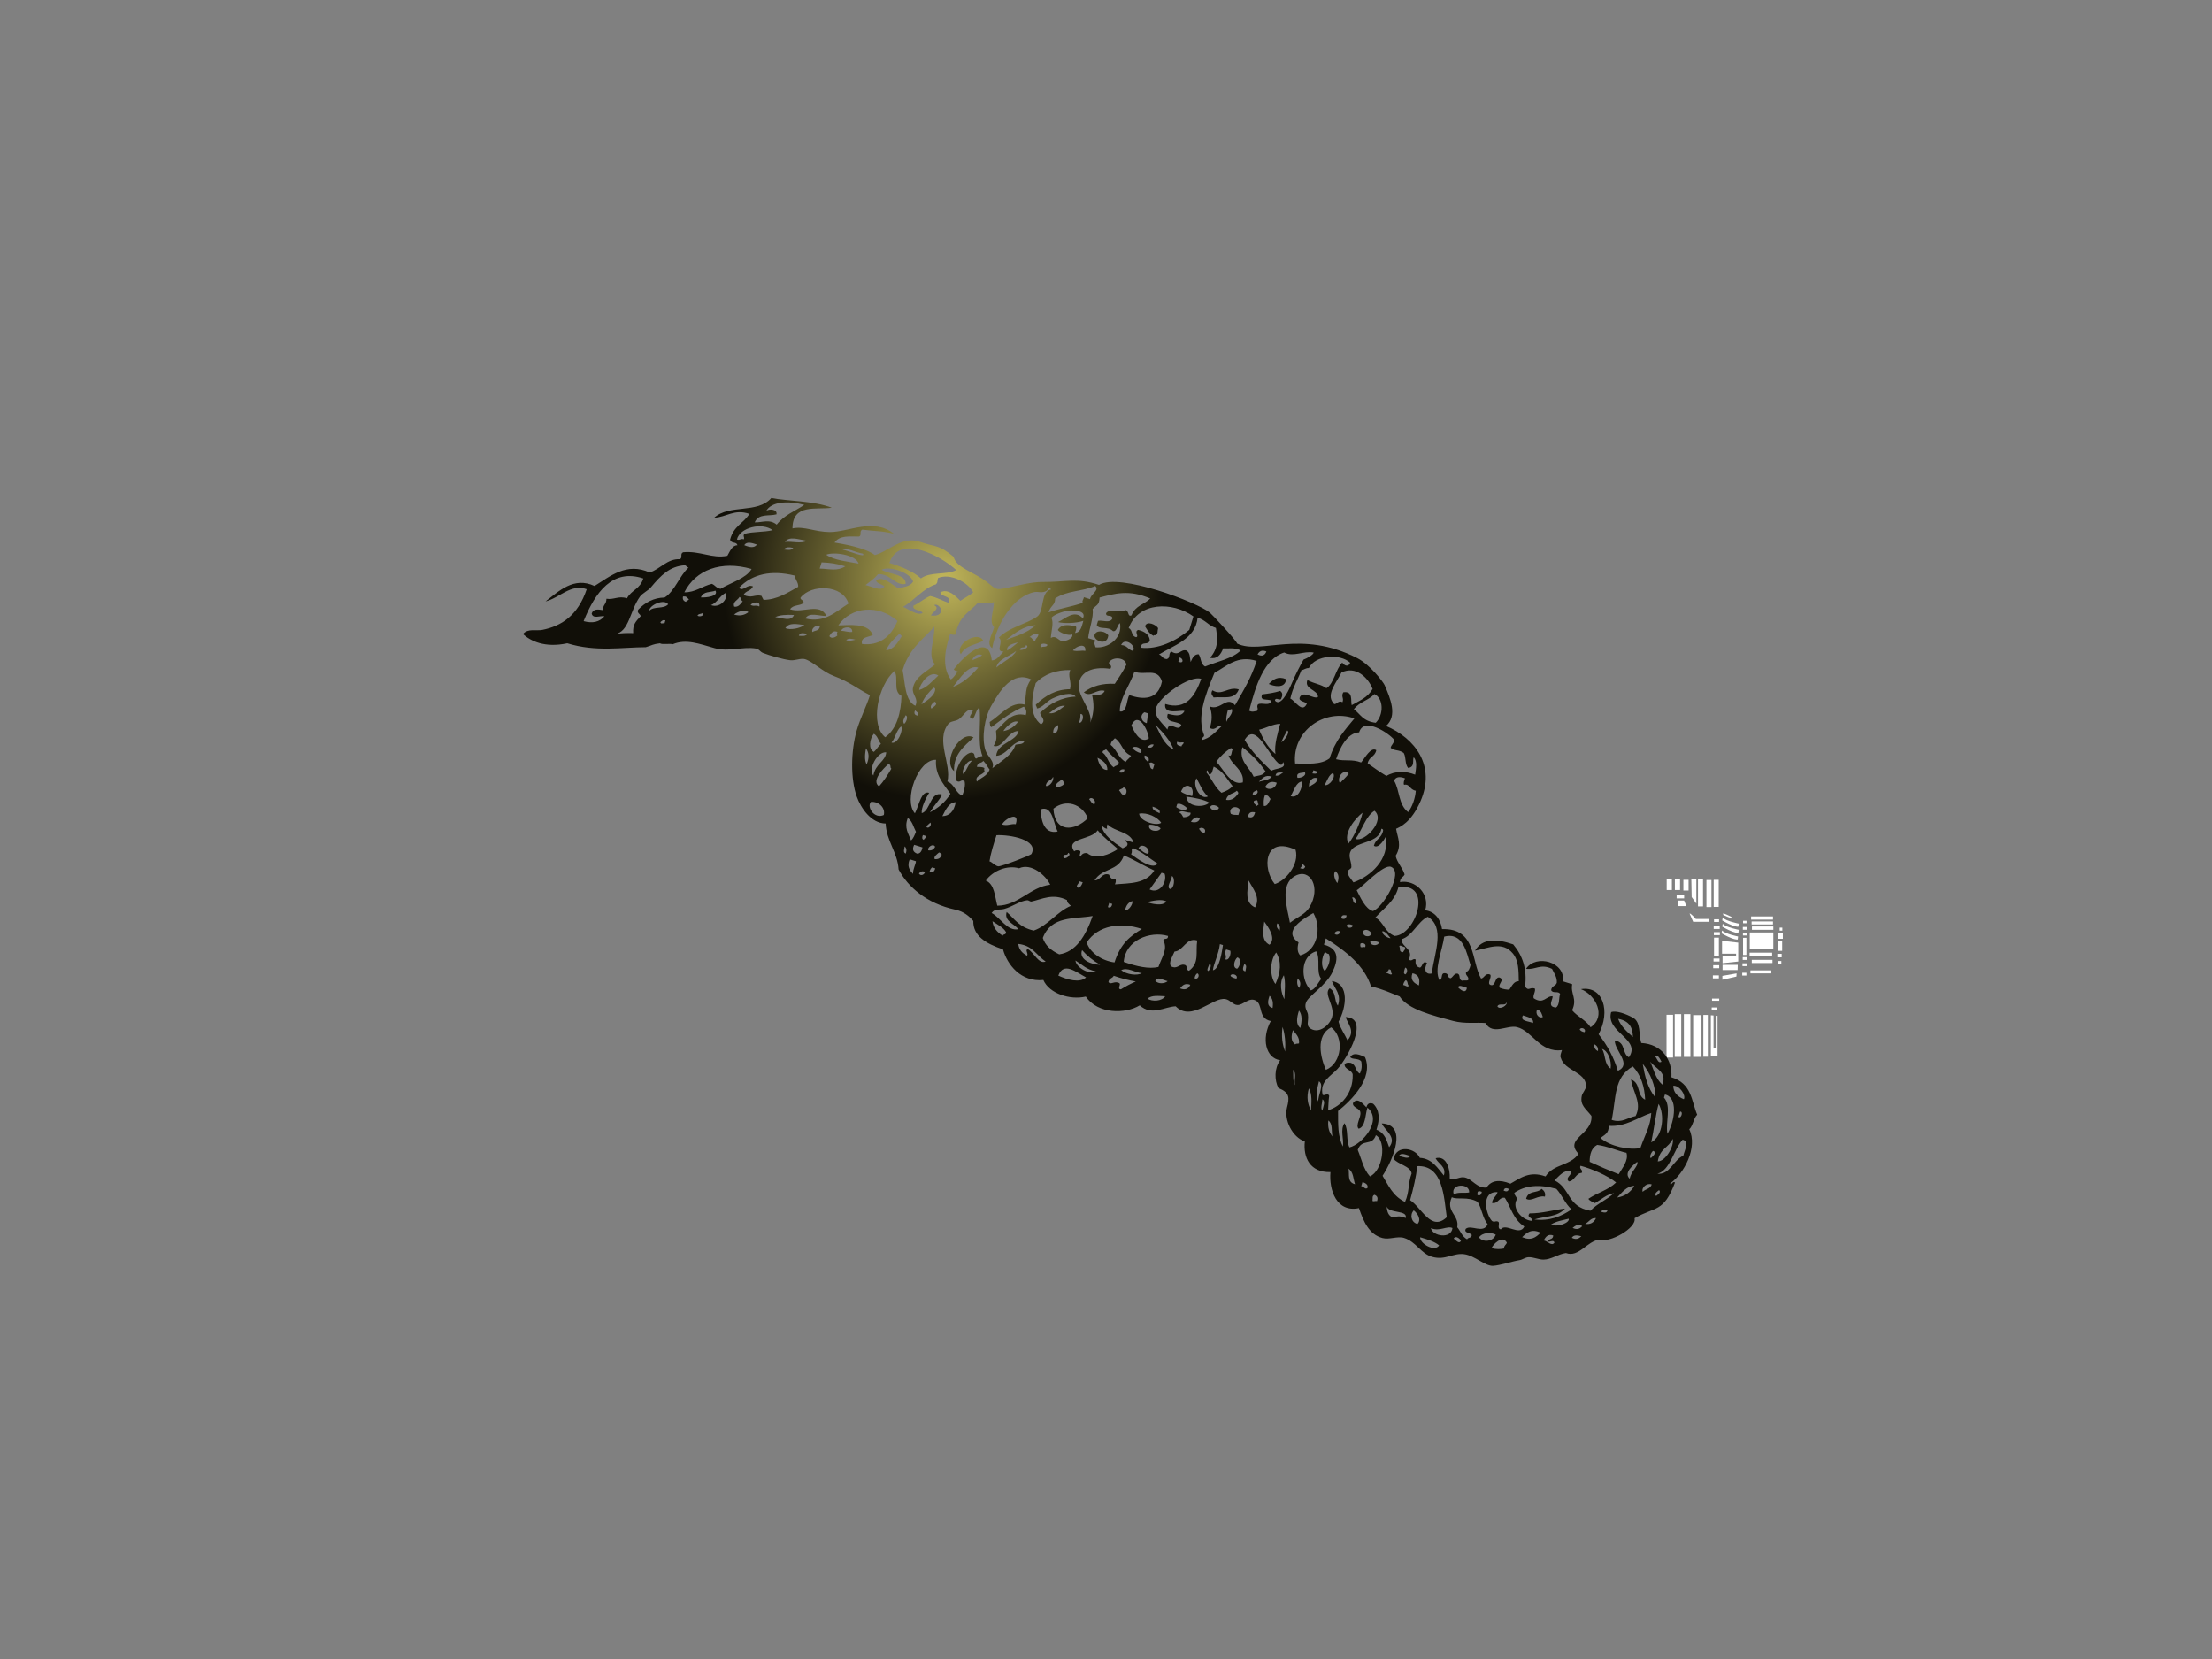 <?xml version="1.0" encoding="utf-8"?>
<!-- Generator: Adobe Illustrator 17.0.0, SVG Export Plug-In . SVG Version: 6.00 Build 0)  -->
<!DOCTYPE svg PUBLIC "-//W3C//DTD SVG 1.1//EN" "http://www.w3.org/Graphics/SVG/1.1/DTD/svg11.dtd">
<svg version="1.1" id="Layer_1" xmlns="http://www.w3.org/2000/svg" xmlns:xlink="http://www.w3.org/1999/xlink" x="0px" y="0px"
	 width="800px" height="600px" viewBox="0 0 800 600" enable-background="new 0 0 800 600" xml:space="preserve">
<rect x="0" y="0" width="800" height="600" fill="#808080" stroke="none"/>
<polygon fill="#FFFFFF" points="604.656,321.896 602.783,321.896 602.783,318.031 604.656,318.031 604.656,321.896 "/>
<polygon fill="#FFFFFF" points="607.615,321.896 605.743,321.896 605.743,318.031 607.615,318.031 607.615,321.896 "/>
<polygon fill="#FFFFFF" points="610.695,322.078 608.823,322.078 608.823,318.212 610.695,318.212 610.695,322.078 "/>
<polygon fill="#FFFFFF" points="618.97,328.057 617.158,328.057 617.158,318.273 618.97,318.273 618.97,328.057 "/>
<polygon fill="#FFFFFF" points="621.597,327.996 619.785,327.996 619.785,318.212 621.597,318.212 621.597,327.996 "/>
<polygon fill="#FFFFFF" points="615.92,327.815 614.108,327.815 614.108,318.031 615.92,318.031 615.92,327.815 "/>
<polygon fill="#FFFFFF" points="613.504,326.788 611.813,324.433 611.692,318.031 613.504,318.031 613.504,326.788 "/>
<polygon fill="#FFFFFF" points="609.095,324.916 606.377,324.916 606.377,323.769 609.095,323.769 609.095,324.916 "/>
<polygon fill="#FFFFFF" points="606.739,325.701 606.739,327.695 609.88,327.695 609.095,325.701 606.739,325.701 "/>
<path fill="#FFFFFF" d="M611.088,330.473l1.268,2.899h5.678v-1.026h-4.711C613.323,332.345,611.148,329.929,611.088,330.473
	L611.088,330.473z"/>
<polygon fill="#FFFFFF" points="621.718,333.432 619.906,333.432 619.906,332.466 621.718,332.466 621.718,333.432 "/>
<polygon fill="#FFFFFF" points="621.657,345.814 619.906,345.814 619.906,339.109 621.657,339.109 621.657,345.814 "/>
<polygon fill="#FFFFFF" points="621.899,347.746 619.725,347.746 619.725,346.659 621.899,346.659 621.899,347.746 "/>
<polygon fill="#FFFFFF" points="621.778,350.163 619.604,350.163 619.604,349.075 621.778,349.075 621.778,350.163 "/>
<polygon fill="#FFFFFF" points="621.657,353.846 619.483,353.846 619.483,352.76 621.657,352.76 621.657,353.846 "/>
<polygon fill="#FFFFFF" points="622.02,338.204 619.846,338.204 619.846,337.117 622.02,337.117 622.02,338.204 "/>
<polygon fill="#FFFFFF" points="621.96,335.969 619.785,335.969 619.785,334.882 621.96,334.882 621.96,335.969 "/>
<polygon fill="#FFFFFF" points="631.656,333.905 630.405,333.905 630.405,333.01 631.656,333.01 631.656,333.905 "/>
<polygon fill="#FFFFFF" points="631.614,345.377 630.405,345.377 630.405,339.165 631.614,339.165 631.614,345.377 "/>
<polygon fill="#FFFFFF" points="631.781,347.167 630.28,347.167 630.28,346.16 631.781,346.16 631.781,347.167 "/>
<polygon fill="#FFFFFF" points="631.698,349.406 630.196,349.406 630.196,348.398 631.698,348.398 631.698,349.406 "/>
<polygon fill="#FFFFFF" points="631.614,352.82 630.113,352.82 630.113,351.812 631.614,351.812 631.614,352.82 "/>
<polygon fill="#FFFFFF" points="631.865,338.326 630.364,338.326 630.364,337.318 631.865,337.318 631.865,338.326 "/>
<polygon fill="#FFFFFF" points="631.822,336.255 630.321,336.255 630.321,335.247 631.822,335.247 631.822,336.255 "/>
<path fill="#FFFFFF" d="M623.046,331.862l-0.181,1.027c0,0,2.053,1.208,3.684,1.812c1.631,0.604,2.174,0.423,2.174,0.423
	l0.121-1.087C628.845,334.036,624.315,333.191,623.046,331.862L623.046,331.862z"/>
<path fill="#FFFFFF" d="M623.046,334.097l-0.181,1.027c0,0,2.053,1.208,3.684,1.812c1.631,0.604,2.174,0.423,2.174,0.423
	l0.121-1.087C628.845,336.271,624.315,335.425,623.046,334.097L623.046,334.097z"/>
<path fill="#FFFFFF" d="M622.805,336.512l-0.181,1.027c0,0,2.053,1.208,3.684,1.812c1.631,0.604,2.174,0.423,2.174,0.423
	l0.121-1.087C628.603,338.687,624.073,337.841,622.805,336.512L622.805,336.512z"/>
<path fill="#FFFFFF" d="M623.228,330.292v0.604c0,0,3.141,1.51,3.262,1.087C626.61,331.56,623.228,330.292,623.228,330.292
	L623.228,330.292z"/>
<polygon fill="#FFFFFF" points="622.805,340.257 622.805,344.908 627.878,344.908 627.878,345.814 622.986,345.814 622.986,348.35 
	628.663,347.746 628.663,340.922 622.805,340.257 "/>
<polygon fill="#FFFFFF" points="628.482,348.954 622.986,348.954 622.986,350.826 628.422,350.826 628.482,348.954 "/>
<polygon fill="#FFFFFF" points="628.06,352.034 622.926,352.941 622.926,354.33 627.999,353.182 628.06,352.034 "/>
<polygon fill="#FFFFFF" points="641.226,332.587 633.314,332.587 633.314,331.439 641.226,331.439 641.226,332.587 "/>
<polygon fill="#FFFFFF" points="641.226,334.338 633.495,334.338 633.495,333.251 641.226,333.251 641.226,334.338 "/>
<polygon fill="#FFFFFF" points="641.347,336.271 633.616,336.271 633.616,335.063 641.347,335.063 641.347,336.271 "/>
<polygon fill="#FFFFFF" points="641.347,343.337 632.831,343.337 632.831,337.237 641.347,337.237 641.347,343.337 "/>
<polygon fill="#FFFFFF" points="640.925,345.874 632.771,345.874 632.771,344.545 640.925,344.545 640.925,345.874 "/>
<polygon fill="#FFFFFF" points="641.045,348.29 633.555,348.29 633.555,347.142 641.045,347.142 641.045,348.29 "/>
<polygon fill="#FFFFFF" points="640.622,352.034 633.073,352.034 633.073,350.947 640.622,350.947 640.622,352.034 "/>
<polygon fill="#FFFFFF" points="644.548,343.881 642.978,343.881 642.978,340.317 644.548,340.317 644.548,343.881 "/>
<polygon fill="#FFFFFF" points="644.79,339.533 643.038,339.533 643.038,337.358 644.79,337.358 644.79,339.533 "/>
<polygon fill="#FFFFFF" points="644.608,336.573 643.642,336.573 643.642,335.486 644.608,335.486 644.608,336.573 "/>
<polygon fill="#FFFFFF" points="644.367,346.237 642.797,346.237 642.797,344.968 644.367,344.968 644.367,346.237 "/>
<polygon fill="#FFFFFF" points="644.246,348.592 642.978,348.592 642.978,347.565 644.246,347.565 644.246,348.592 "/>
<polygon fill="#FFFFFF" points="621.778,361.94 619.181,361.94 619.181,361.155 621.778,361.155 621.778,361.94 "/>
<polygon fill="#FFFFFF" points="620.812,365.322 619.06,365.322 619.06,364.355 620.812,364.355 620.812,365.322 "/>
<polygon fill="#FFFFFF" points="618.758,367.194 618.758,381.871 621.174,381.871 621.174,367.376 620.51,367.376 620.51,378.972 
	619.725,378.972 619.725,367.255 618.758,367.194 "/>
<polygon fill="#FFFFFF" points="617.671,382.173 616.041,382.173 616.041,367.073 617.671,367.073 617.671,382.173 "/>
<polygon fill="#FFFFFF" points="615.376,382.233 612.356,382.233 612.356,367.134 615.376,367.134 615.376,382.233 "/>
<polygon fill="#FFFFFF" points="605.079,382.475 602.723,382.475 602.723,367.013 605.079,367.013 605.079,382.475 "/>
<polygon fill="#FFFFFF" points="608.038,382.233 605.682,382.233 605.682,366.771 608.038,366.771 608.038,382.233 "/>
<polygon fill="#FFFFFF" points="611.36,382.233 609.004,382.233 609.004,366.771 611.36,366.771 611.36,382.233 "/>
<g>
	
		<radialGradient id="SVGID_1_" cx="319.26" cy="228.113" r="138.829" gradientTransform="matrix(0.996 0.095 -0.095 0.996 45.098 -48.061)" gradientUnits="userSpaceOnUse">
		<stop  offset="0" style="stop-color:#C1B65A"/>
		<stop  offset="0.576" style="stop-color:#110F08"/>
	</radialGradient>
	<path fill-rule="evenodd" clip-rule="evenodd" fill="url(#SVGID_1_)" d="M418.031,229.787c0.877-1.021,0.466-1.223,0.807-2.614
		c-0.653-1.17-4.141-2.891-4.716-0.65c0.794,1.252,1.42,2.598,3.043,3.414C417.332,229.667,417.61,229.595,418.031,229.787z"/>
	
		<radialGradient id="SVGID_2_" cx="319.26" cy="228.092" r="138.81" gradientTransform="matrix(0.996 0.095 -0.095 0.996 45.098 -48.061)" gradientUnits="userSpaceOnUse">
		<stop  offset="0" style="stop-color:#C1B65A"/>
		<stop  offset="0.576" style="stop-color:#110F08"/>
	</radialGradient>
	<path fill-rule="evenodd" clip-rule="evenodd" fill="url(#SVGID_2_)" d="M465.153,245.623c-3.046-1.223-4.716,0.157-6.275,1.743
		C460.514,248.147,464.812,249.253,465.153,245.623z"/>
	
		<radialGradient id="SVGID_3_" cx="319.255" cy="228.097" r="138.867" gradientTransform="matrix(0.996 0.095 -0.095 0.996 45.098 -48.061)" gradientUnits="userSpaceOnUse">
		<stop  offset="0" style="stop-color:#C1B65A"/>
		<stop  offset="0.576" style="stop-color:#110F08"/>
	</radialGradient>
	<path fill-rule="evenodd" clip-rule="evenodd" fill="url(#SVGID_3_)" d="M400.827,229.779c-0.746-1.335-3.741-2.1-4.725-0.637
		C394.44,231.178,400.393,234.277,400.827,229.779z"/>
	
		<radialGradient id="SVGID_4_" cx="319.239" cy="228.095" r="138.843" gradientTransform="matrix(0.996 0.095 -0.095 0.996 45.098 -48.061)" gradientUnits="userSpaceOnUse">
		<stop  offset="0" style="stop-color:#C1B65A"/>
		<stop  offset="0.576" style="stop-color:#110F08"/>
	</radialGradient>
	<path fill-rule="evenodd" clip-rule="evenodd" fill="url(#SVGID_4_)" d="M438.501,249.655c-0.855,1.386,0.064,1.841,0.418,2.593
		c3.339-0.41,7.664,1.069,9.106-2.915C444.121,248.142,441.989,251.846,438.501,249.655z"/>
	
		<radialGradient id="SVGID_5_" cx="319.298" cy="228.108" r="138.755" gradientTransform="matrix(0.996 0.095 -0.095 0.996 45.098 -48.061)" gradientUnits="userSpaceOnUse">
		<stop  offset="0" style="stop-color:#C1B65A"/>
		<stop  offset="0.576" style="stop-color:#110F08"/>
	</radialGradient>
	<path fill-rule="evenodd" clip-rule="evenodd" fill="url(#SVGID_5_)" d="M355.557,231.735c-1.628-3.811-10.414,1.124-8.063,4.868
		C349.255,233.222,352.849,233.315,355.557,231.735z"/>
	
		<radialGradient id="SVGID_6_" cx="319.308" cy="228.11" r="138.75" gradientTransform="matrix(0.996 0.095 -0.095 0.996 45.098 -48.061)" gradientUnits="userSpaceOnUse">
		<stop  offset="0" style="stop-color:#C1B65A"/>
		<stop  offset="0.576" style="stop-color:#110F08"/>
	</radialGradient>
	<path fill-rule="evenodd" clip-rule="evenodd" fill="url(#SVGID_6_)" d="M345.047,278.871c-0.25-6.217,3.861-9.121,7.045-12.156
		C347.451,263.933,340.664,275.172,345.047,278.871z"/>
	
		<radialGradient id="SVGID_7_" cx="319.252" cy="228.233" r="138.746" gradientTransform="matrix(0.996 0.095 -0.095 0.996 45.098 -48.061)" gradientUnits="userSpaceOnUse">
		<stop  offset="0" style="stop-color:#C1B65A"/>
		<stop  offset="0.576" style="stop-color:#110F08"/>
	</radialGradient>
	<path fill-rule="evenodd" clip-rule="evenodd" fill="url(#SVGID_7_)" d="M557.56,429.965c-1.601,1.714-4.799,0.405-5.62,3.579
		c1.873,1.218,4.231-1.359,6.789-0.762C559.071,431.457,558.453,430.634,557.56,429.965z"/>
	
		<radialGradient id="SVGID_8_" cx="319.295" cy="228.102" r="138.768" gradientTransform="matrix(0.996 0.095 -0.095 0.996 45.098 -48.061)" gradientUnits="userSpaceOnUse">
		<stop  offset="0" style="stop-color:#C1B65A"/>
		<stop  offset="0.576" style="stop-color:#110F08"/>
	</radialGradient>
	<path fill-rule="evenodd" clip-rule="evenodd" fill="url(#SVGID_8_)" d="M604.064,427.988c4.991-3.528,10.051-12.956,6.88-19.58
		c1.308-1.092,1.596-4.101,2.859-5.257c-2.11-5.039-1.924-11.293-9.318-13.539c0.384-6.35-3.472-11.997-10.909-12.399
		c-0.943-3.048-0.102-7.522-2.913-9.097c-2.694-1.513-6.225-2.713-7.967-2.06c-2.084,7.314,11.01,9.739,6.411,16.329
		c-2.651-1.527-0.959-5.343-5.087-6.086c-0.157,3.653,6.379,8.585,1.106,10.992c-1.458-4.868-3.813-9.252-6.963-13.222
		c4.418-8.29,1.679-17.627-6.416-16.327c5.353,2.025,9.348,9.849,3.515,13.793c-1.505-2.441-4.842-3.92-6.694-6.166
		c2.001-4.184-0.663-5.913,0.045-9.414c-1.119-0.344-2.238-0.69-3.36-1.042c0.989-6.998-9.705-9.969-13.342-4.546
		c3.4,0.514,5.204-2.007,9.409,0.045c0.735,1.593,1.873,2.979,1.716,5.041c-0.453,1.311-1.804,0.935-2.041,2.644
		c0.623,1.404,2.667,0.112,3.24,1.42c-0.538,1.439-0.077,3.981-1.505,4.855c-3.283-0.277-1.061-2.803-1.199-4.064
		c-2.462-0.12-3.198,3.041-6.795,0.77c-0.576-0.842,0.874-2.758,0.296-3.6c-2.044-0.474-2.137,1.122-3.477-0.666
		c0.797-6.265-0.882-11.216-4.282-15.261c-6.105-2.089-11.178-2.222-13.816,2.273c4.826-0.901,9.838-3.552,13.638,0.951
		c2.177,2.574,2.132,6.329,2.193,10.105c-1.711-0.083-2.47,1.649-3.403,3.043c-1.028,0.024-2.153-0.133-3.48-0.672
		c-0.792-1.404,1.996-2.867-0.077-3.712c-1.775-0.399-1.33,3.414-3.286,2.675c-1.404-0.522,0.626-2.841-0.082-3.717
		c-1.756-0.778-2.07,1.212-3.31,1.428c-3.614-6.318-1.631-18.261-14.118-17.891c-0.418-3.15-2.326-6.358-6.083-6.806
		c1.777-5.852-3.453-11.186-9.132-10.206c0.101-1.775,1.207-1.66,1.676-2.758c-0.711-2.441-2.707-4.202-3.24-6.739
		c2.364-3.877,0.664-6.582,0.165-9.788c1.383-0.631,5.46-2.225,8.823-9.958c5.585-12.836-1.903-22.711-12.458-27.217
		c4.192-3.632,1.607-9.905-0.517-14.771c-0.501-1.146-5.3-7.408-9.902-9.769c-20.625-10.555-34.753-1.09-43.435-5.26
		c-0.189-1.055-9.033-10.491-9.835-11.16c-4.354-3.659-32.723-14.56-40.125-10.073c-8.071-2.657-11.834-0.978-20.577-1.047
		c-3.613-0.035-8.46,1.212-12.084,1.985c-4.922,1.055-4.221,0.866-7.967-2.057c-4.336-3.373-11.096-5.097-11.951-9.028
		c-5.399-4.522-6.227-3.363-12.247-5.433c-6.334-2.236-11.277,3.518-16.236,4.799c-3.733-2.742-11.232-3.933-14.576-4.519
		c1.9-2.731,5.545-2.137,8.868-2.167c1.13-0.469-0.072-1.974,1.181-2.499c3.818,0.514,7.32,0.424,11.418,1.49
		c-7.344-5.873-16.345-0.605-23.151-0.626c-5.452-0.013-9.142-2.193-13.529-1.324c-0.008-9.148,8.815-6.603,14.2-7.477
		c-6.59-2.553-15.996-2.35-21.856-3.501c-5.09,5.78-15.152,2.124-20.646,7.125c4.402-0.157,7.232-3.283,12.721-1.386
		c-2.134,3.477-5.665,4.29-6.984,9.308c0.432,1.62,2.366,0.586,2.641,2.049c-1.868,0.008-2.651,2.084-3.629,3.792
		c-5.537,1.13-9.819-1.865-15.991-1.274c-1.258,0.53-0.053,2.036-1.186,2.499c-4.591-0.205-7.088,3.573-10.915,4.815
		c-8.381-3.808-14.379,1.439-19.953,4.879c-7.512-3.512-12.935,1.919-17.702,5.572c4.932-1.188,9.225-6.536,14.882-4.402
		c-3.206,9.505-9.092,13.305-16.031,14.701c-2.249,0.453-5.287-0.626-7.022,1.514c2.737,2.545,7.925,5.076,16.015,3.336
		c10.339,3.208,19.857,1.436,28.4,1.415c2.521-0.754,2.377-1.074,5.127-1.407c0.733,0.549,3.459,0.008,4.623,0.333
		c4.903-2.015,9.556-0.139,15.133,1.415c5.266,1.455,10.264-0.69,15.112,0.171c0.991,0.176,1.348,1.151,2.388,1.559
		c2.433,0.967,7.224,2.324,9.822,2.641c1.86,0.226,3.864-0.861,5.441-0.365c2.779,0.872,6.377,4.583,10.403,6.089
		c5.825,2.198,8.62,4.692,13.022,6.91c-1.17,3.874-3.515,8.335-4.802,12.847c-2.145,7.496-2.217,17.496,0.008,23.767
		c1.495,4.213,5.21,9.753,10.48,9.811c0.243,6.23,4.304,10.448,4.682,16.612c3.307,6.284,10.11,12.319,20.481,14.539
		c3.107,0.666,5.026,2.364,6.529,4.069c-0.141,5.399,4.567,8.229,10.739,10.291c1.498,5.5,6.488,11.917,14.597,11.082
		c2.185,4.978,9.75,7.317,15.346,5.987c4.341,6.382,14.312,6.374,19.509,3.176c4.301,3.936,8.9,0.506,12.998,0.346
		c5.761,5.855,13.529-3.488,18.019-2.609c1.716,0.338,2.713,2.044,4.256,2.137c2.124,0.133,4.168-2.883,6.651-1.625
		c2.753,1.396,0.749,6.449,5.479,7.437c-3.499,6.409-1.788,13.411,3.392,14.163c-2.169,2.971-2.084,7.237-0.653,10.035
		c4.173,1.748,4.037,3.467,3.123,7.11c-1.119,4.447,1.881,10.648,6.446,12.244c-0.629,5.836,1.881,11.242,9.268,11.072
		c-0.578,6.569,2.273,14.72,10.304,13.023c1.666,4.86,3.624,9.524,8.524,10.837c2.465,0.666,5.393-0.792,7.794-0.043
		c4.405,1.375,6.068,5.687,10.174,6.843c4.751,1.34,7.544-1.482,11.541-0.967c3.888,0.498,7.592,4.383,10.502,4.205
		c2.614-0.178,6.731-1.583,9.55-2.049c1.109-0.187,2.078-1.013,3.198-1.058c1.876-0.088,3.661,0.882,5.46,0.869
		c2.75-0.005,5.335-2.017,8.119-2.39c4.676,1.74,7.629-4.378,12.151-4.847c3.541,1.388,13.579-4.242,12.655-7.735
		c7.602-4.37,10.491-1.945,14.632-12.892C604.888,426.866,604.232,429.392,604.064,427.988z M585.22,368.474
		c4.378,0.818,5.263,3.485,5.34,6.571C588.34,373.087,586.16,371.11,585.22,368.474z M607.017,403.907
		c0.192-0.624,0.386-1.244,0.578-1.868C608.919,401.828,607.984,404.834,607.017,403.907z M608.986,397.557
		c-2.457-1.007-3.811-2.585-3.821-4.874C607.403,392.465,609.844,396.145,608.986,397.557z M602.143,395.846
		c4.711,0.991,3.728,9.26,0.917,14.216c-0.82-4.157,1.556-9.993-1.263-13.102C601.903,396.598,602.021,396.217,602.143,395.846z
		 M600.899,383.988c-1.476,0.855-1.495-1.697-2.641-2.052C599.694,381.1,600.456,383.266,600.899,383.988z M601.2,392.275
		c-2.505-2.233-3.094-5.457-4.383-8.327C598.724,386.488,603.036,387.759,601.2,392.275z M589.416,426.314
		c-2.433-2.129,1.508-5.228,2.716-6.121C592.718,421.641,589.784,423.679,589.416,426.314z M598.572,396.781
		c-2.715-3.358-3.701-7.64-4.463-12.031C596.75,387.964,598.964,393.013,598.572,396.781z M590.541,385.691
		c3.011,3.214,4.229,7.363,4.458,12.037c-3.243-1.628-1.423-5.924-5.103-7.323c0.669,4.791,4.067,8.471,1.644,13.22
		c-2.851,0.522-4.866,2.633-8.642,1.41C584.564,397.072,583.56,389.643,590.541,385.691z M581.833,407.168
		c6.169,0.426,10.321-2.963,15.373-4.661c-0.261,4.853-2.353,8.018-3.938,12.711c-4.13,0.775-10.805-0.544-14.437-3.659
		C580.356,410.398,581.881,409.878,581.833,407.168z M582.51,386.485c-2.409-1.655-1.727-4.935-3.118-7.115
		C581.486,379.932,582.949,383.538,582.51,386.485z M577.916,380.14c-1.029-0.498-1.463-1.317-1.287-2.446
		C577.655,378.192,578.086,379.013,577.916,380.14z M573.068,373.311c-0.903-0.144-1.412-0.503-1.745-0.951
		C571.693,371.253,573.849,372.048,573.068,373.311z M555.94,365.133c1.535,0.437,1.649,1.633,2.039,2.683
		C556.582,368.522,555.084,366.644,555.94,365.133z M550.784,367.222c1.791,0.624,4.037,1.002,3.648,2.774
		C552.894,369.242,549.577,369.42,550.784,367.222z M544.87,362.516c0.477,0.967-2.475,2.913-3.318,1.442
		C542.169,362.532,544.346,364.096,544.87,362.516z M527.297,357.072c0.445-1.133,2.054-0.056,3.222,0.181
		C530.143,359.729,528.062,357.815,527.297,357.072z M531.835,349.054c-0.306,1.202-0.687,2.26-1.556,2.382
		c-0.57,1.447,1.236,1.644,0.677,3.086c-0.61,0.224-1.487-0.059-2.1,0.171c-1.521-0.344-0.48-2.044-1.663-2.564
		c-1.266-0.237-1.652,1.221-2.563,1.663c-1.386-0.213-0.509-1.615-1.897-1.812c-1.889-0.2-0.722,1.751-2.052,2.635
		c-2.217-3.835,0.853-10.456,1.649-15.876C529.346,336.945,530.454,344.913,531.835,349.054z M516.361,331.563
		c6.323,3.757,2.521,12.849,1.423,20.516c-2.332,0.514-2.881-1.54-1.687-3.803c-1.721-1.082-1.551,1.412-2.571,1.666
		c-1.657-0.376-1.641-1.642-1.543-2.942c-1.122-0.541-1.199,0.89-2.473,0.056c1.895-3.912-2.668-4.434-2.633-7.373
		C510.864,338.544,512.689,333.298,516.361,331.563z M513.177,356.382c-1.918-0.863-3.259-2.036-2.326-4.402
		C513.336,352.547,513.539,354.314,513.177,356.382z M509.457,356.467c-0.184,0.831-1.372-0.245-1.985-0.211
		c0.157-0.9,0.514-1.415,0.954-1.761C509.268,354.895,508.905,355.921,509.457,356.467z M508.263,352.403
		c-0.938-0.341-0.354-1.476-0.056-2.475C509.321,350.261,508.934,352.054,508.263,352.403z M506.07,342.302
		c0.189-0.837,1.37,0.24,1.983,0.202c0.48,0.93-0.253,0.957-0.581,1.868C505.71,344.367,506.619,342.946,506.07,342.302z
		 M503.427,352.139c-0.192,0.824-1.375-0.256-1.985-0.21c0.163-0.685,0.706-0.65,0.837-1.378
		C503.581,350.592,502.755,351.756,503.427,352.139z M505.739,320.893c12.703-1.985,6.43,17.251-1.362,17.606
		c-3.723-1.479-3.794-4.882-6.952-6.659C500.506,328.44,504.41,325.983,505.739,320.893z M502.912,339.269
		c-0.597,0.189-3.299-1.167-2.905-2.537C501.649,337.225,502.025,338.382,502.912,339.269z M498.734,340.847
		c-0.416,1.532-3.603,1.17-3.104-0.554C496.799,340.745,497.415,340.122,498.734,340.847z M493.071,336.631
		c1.095-0.792,2.302-0.061,2.993,0.93C495.531,339.376,492.349,338.686,493.071,336.631z M493.692,342.565
		c-0.653-0.259-0.925,0.21-1.61-0.088c-0.101-0.368-0.202-0.73-0.029-1.239C492.802,340.82,494.358,341.348,493.692,342.565z
		 M503.107,313.518c4.639,1.969-2.87,14.72-6.595,15.991c-2.806-0.855-4.474-4.916-5.852-7.555
		C492.544,321.045,500.351,312.356,503.107,313.518z M488.744,313.579c0.056-2.089-1.295-3.885-0.237-5.809
		c1.969-3.611,10.27-2.649,11.085-8.034c0.458,0.069,0.645,0.282,0.634,0.607c-0.541,2.926-2.633,2.907-3.349,5.513
		c1.418,1.095,3.341-1.423,4.269-3.184c1.5,8.101-5.566,14.36-11.658,16.457c-0.56-0.935-2.271-2.531-2.07-3.912
		C487.532,314.434,488.728,314.33,488.744,313.579z M477.845,354.037c-1.218,1.455-2.049,3.627-3.749,4.16
		c-3.674-3.597-4.039-12.311,1.932-14.147C477.715,346.807,475.841,351.439,477.845,354.037z M479.247,344.231
		c0.243,0.392,0.72,0.664,1.378,0.837c0.722,1.953-0.011,4.295-1.481,6.094C477.6,349.832,477.986,346.019,479.247,344.231z
		 M470.294,371.773c-1.703-1.293-1.319-3.685-0.504-6.299C471.032,367.009,470.864,369.284,470.294,371.773z M469.867,357.301
		c-0.725-0.869-0.906-2.028-0.565-3.454C470.104,354.674,470.709,355.607,469.867,357.301z M483.67,319.385
		c-0.866-1.018-1.687-3.336-0.709-4.319C484.169,315.99,484.403,317.429,483.67,319.385z M492.789,293.935
		c-0.719,3.19-2.969,8.612-5.087,11.125C485.613,301.43,490.191,295.858,492.789,293.935z M490.265,303.397
		c2.35-3.259,3.747-8.327,6.838-10.169C501.207,296.725,493.503,304.735,490.265,303.397z M484.79,336.932
		c-0.32,1.13-1.692,1.559-2.22,0.544C483.113,336.922,483.668,336.391,484.79,336.932z M485.059,332.101
		c0.128-1.33,1.045-1.17,1.959-1.034C486.82,332.293,486.172,332.634,485.059,332.101z M488.989,324.715
		c0.829-0.73,1.681,1.173,1.401,2.073C489.058,326.553,489.61,325.322,488.989,324.715z M489.189,334.611
		c0.192,1.349-2.702,1.127-1.98-0.21C487.739,334.227,488.365,334.225,489.189,334.611z M512.047,285.98
		c-0.213,2.707-1.282,5.867-2.796,7.728c-3.568-2.809-2.963-7.824-5.076-11.4c0.685-1.476,2.134-1.498,3.946-0.829
		c-0.341,0.906-0.618,1.783-0.323,2.364C509.918,283.38,509.768,285.613,512.047,285.98z M504.234,267.575
		c-0.152,1.5-1.007,1.647-1.295,2.875c1.284,1.183,3.056,0.613,4.738,1.876c0.925,1.604,0.357,3.984,1.599,5.415
		c2.571-0.344,1.458-2.854,2.025-3.882c1.322,1.5,0.837,3.941,0.506,6.31c-3.35-1.335-7.24-1.442-10.387,0.461
		c-2.406-1.439-4.586-3.008-6.782-4.559c0.538-2.545,2.579-2.23,3.117-4.767c-2.017-1.247-4,2.697-5.479,4.447
		c-3.499-1.303-5.793-0.317-9.063-1.167c1.322-4.029,4.005-9.545,8.343-9.713C493.215,259.099,502.321,265.134,504.234,267.575z
		 M487.785,279.686c-0.876,1.514-2.132,2.286-3.144,3.528C483.417,281.877,485.339,277.845,487.785,279.686z M479.087,283.947
		c0.879-1.692,1.556-3.763,3.003-4.391C483.289,280.995,480.832,284.302,479.087,283.947z M472.036,313.315
		c-0.197,1.013-0.901,1.069-1.85,0.653c0.392-0.24,0.666-0.722,0.842-1.375C471.663,312.675,471.562,313.142,472.036,313.315z
		 M476.558,281.53c-0.445,2.124-2.076,1.998-3.032,3.16C472.934,282.94,474.685,280.571,476.558,281.53z M474.658,279.71
		c0.117-0.373,0.234-0.741,0.349-1.122c0.504,0.16,1.005,0.314,1.495,0.466C476.308,280.075,475.42,279.777,474.658,279.71z
		 M468.394,276.132c-1.146-11.847,10.72-20.095,21.446-16.3c-3.363,4.115-6.915,7.866-8.978,14.424
		C477.667,276.704,472.881,276.14,468.394,276.132z M470.888,282.636c0.226,2.427-1.474,6.297-4.093,5.289
		C468.01,285.876,468.724,282.881,470.888,282.636z M471.932,279.273c0.674,1.324-1.551,2.18-2.686,2.033
		C468.671,279.153,470.728,279.697,471.932,279.273z M497.545,261.406c-4.661-0.573-5.543-3.131-7.898-4.911
		c2.022-2.697,5.236-3.12,7.432-5.476C500.41,252.608,500.511,258.486,497.545,261.406z M496.421,249.17
		c-1.863,3.198-4.834,4.28-7.557,5.852c-0.458-1.479,0.663-5.223-3.059-4.634c-0.885,1.61,0.373,2.1-0.301,3.597
		c-1.532-1.111-2.606,1.732-3.334,0.195c-2.729-3.043,1.41-7.666,2.982-10.955C490.233,240.702,494.772,244.947,496.421,249.17z
		 M488.299,239.689c-0.613,1.769-2.158,1.045-2.854-0.067c-2.35,2.265-3.04,7.677-5.742,9.284c-1.919-1.431-4.151-1.535-6.869-2.947
		c-1.279,3.39,3.81,3.411,3.845,6.105c-1.508,1.013-5.177-2.441-6.563,0.019c-0.725,1.631,1.846,1.53,2.521,2.425
		c-1.719,3.605-4.072-0.959-5.977-1.86c0.927-4.186,2.678-6.792,4-10.232c0.946-0.173,1.623-0.866,2.699-0.799
		C475.706,236.825,484.72,236.329,488.299,239.689z M403.226,319.843c0.384-0.826,0.386-1.452,0.202-1.98
		c-1.644,0.36-1.809-0.594-2.382-1.564c-2.508-0.794-3.035,2.156-5.159,2.095c2.702-4.57,8.572-3.128,10.584-9.012
		c4.171,1.751,6.547,3.414,11.005,5.457C414.404,319.7,408.611,319.39,403.226,319.843z M406.882,329.175
		c0.456-1.926,1.37-2.955,2.662-3.277C409.815,326.841,408.283,329.436,406.882,329.175z M400.675,328.072
		c0.152-0.498,0.309-1.002,0.466-1.497c0.371,0.112,0.744,0.232,1.119,0.347C402.059,327.928,401.619,328.488,400.675,328.072z
		 M393.206,308.542c-1.135-0.165-1.95,0.264-2.449,1.292c-0.746-0.338,0.408-1.671-0.163-2.102
		c-0.917-0.338-1.618-0.282-2.105,0.165c-3.368-4.967,6.315-4.05,8.5-7.603c2.009,2.489,4.847,4.538,7.325,6.776
		C401.517,308.915,396.369,311.191,393.206,308.542z M391.576,319.105c-0.344,0.938-0.765,1.713-1.45,2.007
		c-1.623-0.354,0.176-1.722,0.325-2.358C390.821,318.868,391.194,318.991,391.576,319.105z M379.382,257.966
		c1.772-1.197,3.28-2.897,5.769-2.726C383.357,256.405,381.927,258.241,379.382,257.966z M367.359,298.073
		c-1.788-0.226-2.958,0.72-4.946,0.107C363.441,296.037,368.947,293.172,367.359,298.073z M382.569,262.23
		c0.541,0.679-0.33,3.698-1.673,2.761C380.927,263.264,381.46,263.085,382.569,262.23z M376.163,257.783
		c0.075,1.343,2.473,2.686,0.333,4.205c-4.056-3.184-3.696-8.69-1.927-14.938c3.23-3.371,7.493-4.783,12.529-4.722
		c-1.071,2.212,0.578,4.077-0.099,6.934c-5.095,0.027-8.991,2.337-12.386,5.593c-0.019,0.53,0.475,0.783,0.405,1.349
		c1.926-0.157,3.493-2.59,5.612-3.584c2.731-1.282,7-2.609,8.405-0.672C383.832,252.152,379.728,254.46,376.163,257.783z
		 M391.799,224.527c-0.541,1.809-0.839,4.125-3.003,4.394c0.336-0.903,0.616-1.78,0.323-2.358c-2.769-0.696-5.287-0.917-6.536,1.252
		c0.442,0.901,3.845,2.271,5.233,1.626c0.376,1.529-2.27,2.393-3.659,2.547c-1.575-0.653-2.457-2.286-4.114-1.271
		c0.136-2.462,1.132-5.391,0.219-7.304c0.847-1.167,5.041-2.761,7.37-2.633c1.54,0.077,5.282,0.149,4.024,2.881
		c-3.038-3.445-6.443,0.176-9.012,1.311C384.855,225.587,389.335,225.401,391.799,224.527z M378.867,233.219
		c-0.416,1.005-1.668,0.424-2.345,0.914C375.577,232.862,377.644,232.342,378.867,233.219z M401.025,239.681
		c1.146-2.305,6.078-2.028,6.334,0.735c-1.242,2.585-2.768,4.629-4.186,6.891c-4.397-0.226-8.157,0.746-11.195,3.083
		c2.398,1.988,4.69-1.375,7.536-0.53c-0.802,1.846-2.832,1.348-4.546,1.463c0.605,2.91,0.962,5.956-0.658,10.038
		c1.021-4.602-5.29-9.929-4.021-14.768c1.114-4.282,5.95-5.527,11.282-4.695C402.402,240.627,401.161,240.446,401.025,239.681z
		 M434.456,245.535c-2.316,6.249-5.495,11.405-13.057,9.065c-0.645,4.282,5.94,1.974,6.99,2.571c-1.3,2.39-4.029,1.383-6.046,0.994
		c-1.133,3.448,3.267,2.398,4.903,3.986c-1.026,3.113-4.426-1.926-5.034,1.714c-1.903-2.412-4.796-4.671-4.24-7.464
		C418.817,252.195,430.379,244.006,434.456,245.535z M426.15,239.271c0.152-0.496,0.312-0.994,0.461-1.492
		C428.111,238.165,428.108,240.246,426.15,239.271z M415.64,298.297c1.287-0.162,3.136,0.416,4.112,1.274
		C419.07,301.185,414.889,300.639,415.64,298.297z M415.246,308.822c-1.823-0.293-2.222-1.335-3.51-1.9
		C412.496,304.497,416.323,306.69,415.246,308.822z M411.971,294.278c2.835-0.586,6.744,1.271,7.986,3.299
		C418.305,298.829,412.246,297.113,411.971,294.278z M407.51,306.014c-0.493,0.25-0.983,0.506-1.471,0.775
		c-3.443-2.257-6.782-4.562-7.72-8.133c0.887,0.266,0.901,0.983,2.121,1.071c-0.184-0.429-0.136-0.973,0.093-1.612
		c2.694,2.806,8.316,2.651,9.425,6.609c-0.999-0.309-1.996-0.624-2.993-0.93C407.097,304.567,408.339,304.745,407.51,306.014z
		 M409.48,270.573c0.72-1.218,4.266,0.106,3.134,1.788C411.039,272.049,410.327,271.277,409.48,270.573z M406.626,287.712
		c-1.141-0.338-1.207-1.236-1.897-1.815c0.352-0.727,1.242-0.427,1.594-1.151C407.761,285.029,407.716,287.051,406.626,287.712z
		 M409.045,273.304c-0.514,0.994-1.396,1.303-1.929,2.268c-2.806-1.546-3.134-4.391-5.457-6.198c0.195-1.41,0.994-1.676,1.556-2.385
		C405.864,268.729,405.786,271.895,409.045,273.304z M404.723,279.335c0.336-0.933,0.989-1.279,1.959-1.028
		C406.54,279.638,405.627,279.473,404.723,279.335z M417.844,262.102c2.681,2.761,5.335,5.532,6.627,9.015
		C420.591,268.995,419.653,265.316,417.844,262.102z M419.39,294.124c-1.146-0.645-2.758-1.045-2.531-2.414
		C418.193,292.258,419.803,292.658,419.39,294.124z M417.53,276.342c-0.197,0.623-0.389,1.247-0.581,1.871
		c-1.33-0.24-0.775-1.471-1.407-2.081C416.371,275.442,416.632,275.849,417.53,276.342z M417.253,269.289
		c-0.397,1.039-1.143,1.399-2.329,0.917C415.6,269.715,416.144,268.982,417.253,269.289z M415.281,275.646
		c-0.621-0.719-1.708-1.186-1.29-2.446C415.353,273.526,415.782,274.341,415.281,275.646z M427.293,269.947
		c-1.095-0.261-2.057-0.589-1.522-1.705c1.058,0.631,1.484,0.045,2.358,0.322C427.97,269.257,427.435,269.217,427.293,269.947z
		 M415.47,267.101c-3.142,1.996-5.476-2.665-6.286-4.815C411.734,256.914,415.422,264.476,415.47,267.101z M413.906,257.604
		c0.375,0.117,0.751,0.232,1.124,0.344c0.16,1.071-0.136,2.372-0.288,3.597C412.542,260.948,412.19,258.547,413.906,257.604z
		 M408.459,251.408c-1.002,1.103-0.725,6.499-3.464,5.887c-0.154-4.645,3.637-9.401,5.265-14.349
		c3.907,1.42,8.341-1.604,9.977,3.509C418.838,253.215,413.458,253.111,408.459,251.408z M404.64,275.623
		c-0.125,1.553-1.327,1.045-1.82,1.897c-2.119-1.386-2.081-3.909-4.074-5.367c0.045-1.1,0.978-0.514,1.21-1.258
		C401.291,272.593,403.007,274.088,404.64,275.623z M400.491,278.437c-2.094,0.168-3.256-2.59-3.563-4.381
		C398.919,275.092,400.588,276.297,400.491,278.437z M395.802,290.915c-1.143-0.341-1.212-1.244-1.895-1.822
		C394.629,287.8,396.713,289.471,395.802,290.915z M409.73,235.41c-1.905-0.456-1.841-1.951-4.261-2.137
		C406.82,230.211,411.174,233.739,409.73,235.41z M390.779,258.217c1.628-0.133,0.738,3.706-0.552,3.107
		C390.784,260.09,390.725,259.184,390.779,258.217z M383.85,281.885c0.725,0.346,0.762,1.055,1.151,1.58
		c-0.855,0.754-1.817,1.319-3.198,1.058C382.015,282.737,383.259,282.927,383.85,281.885z M380.861,280.955
		c0.44,1.266-1.194,3.645-2.649,3.272C378.526,282.063,380.229,282.53,380.861,280.955z M382.515,300.727
		c-5.087,1.148-6.099-4.503-6.105-8.039C380.661,291.153,381.034,297.886,382.515,300.727z M380.986,292.466
		c4.421-3.611,10.336-1.788,12.442,3.448C388.636,300.724,381.407,301.22,380.986,292.466z M386.273,308.449
		c1.745,0.536-1.399,2.897-1.7,1.519C384.605,308.449,386.155,309.808,386.273,308.449z M409.059,308.953
		c0.698-1.199-0.208-1.793,0.693-2.241c3.528,1.58,5.993,3.725,8.906,5.628C416.776,314.815,411.081,310.365,409.059,308.953z
		 M420.091,315.646c0.376,0.123,0.743,0.235,1.119,0.352c1.01,3.094-1.903,7.435-5.444,5.684
		C417.426,319.334,418.841,317.416,420.091,315.646z M431.138,287.934c-1.538-0.434-3.086-0.872-3.994-1.644
		C428.538,282.551,432.324,284.206,431.138,287.934z M432.737,281.472c1.252,2.254,2.102,4.722,4.101,6.587
		C433.763,289.402,431.17,283.622,432.737,281.472z M429.377,292.306c-0.768,1.25-3.006,0.365-3.97-0.41
		c0.123-0.376,0.232-0.749,0.347-1.119C426.912,290.324,428.636,291.571,429.377,292.306z M430.528,293.894
		c0.41,1.074-1.394,1.753-2.572,1.663c-0.426-0.613-0.578-1.364-1.521-1.7C427.221,292.775,429.241,294.022,430.528,293.894z
		 M421.798,326.018c-1.215,1.948-5.561,0.765-7.051,0.267C416.754,325.826,420.037,325.002,421.798,326.018z M423.832,316.811
		c1.266,0.64,0.864,4.581-0.642,4.709C421.641,320.88,423.8,318.282,423.832,316.811z M430.72,297.228
		c0.589-1.162,2.281-2.364,3.2-1.055C433.345,297.463,432.167,297.599,430.72,297.228z M429.044,288.109
		c2.99,0.352,6.579,1.167,8.338,2.169C435.234,292.285,429.228,291.869,429.044,288.109z M435.634,301.209
		c-1.388-0.104-1.457-0.906-2.009-1.439C434.357,298.891,436.516,299.584,435.634,301.209z M422.286,354.844
		c-0.93,0.855-3.357,1.207-4.463-0.152C418.385,352.987,420.639,354.49,422.286,354.844z M437.664,292.005
		c0.306-1.399,2.649-0.736,3.221,0.178C440.081,293.66,438.413,293.306,437.664,292.005z M441.765,286.719
		c-2.513-2.116-3.485-5.042-5.489-7.427c0.586-1.735,0.605,0.474,1.007,0.717c1.189,0.272,1.213-1.666,1.679-2.755
		c3.52,1.69,4.78,4.567,6.827,7.03C444.707,285.583,443.25,286.18,441.765,286.719z M444.318,273.177
		c1.066,3.608,5.828,5.271,5.159,9.795c-4.29,1.314-7.045-4.879-9.561-7.474c1.495-2.111,3.278-3.669,5.215-4.94
		c0.458,0.069,0.642,0.288,0.634,0.602C445.301,271.868,445.562,273.944,444.318,273.177z M443.567,261.057
		c-0.235-1.226,0.141-2.782,0.527-4.343c0.402-0.227,1.093,0.093,1.356-0.397C446.194,258.158,444.001,259.485,443.567,261.057z
		 M447.316,285.983c0.28,0.269,0.565,0.536,0.514,0.981c-1.058,1.548-2.342,2.675-4.408,2.321
		C444.027,286.865,446.074,287.196,447.316,285.983z M448.451,292.893c-0.189,0.624-0.386,1.25-0.576,1.865
		c-0.917-0.147-1.591,0.162-2.737-0.434C444.1,292.021,447.287,291.011,448.451,292.893z M449.33,270.224
		c3.32,2.633,6.179,5.503,8.357,8.738c-0.898,1.655-2.763,1.482-4.29,1.943C451.872,277.437,447.921,275.242,449.33,270.224z
		 M454.364,285.714c1.303,0.706-0.173,2.153-1.322,1.636C453.085,286.058,453.983,286.372,454.364,285.714z M453.578,289.567
		c0.301,0.165,0.402-0.035,0.49-0.261c1.303,0.045,0.48,1.21,1.148,1.588c-0.165,0.285-0.485,0.256-0.605,0.632
		C454.193,290.91,453.037,290.686,453.578,289.567z M455.291,282.724c1.234-1.221,2.337-2.694,4.663-1.831
		C458.795,282.252,456.919,282.252,455.291,282.724z M459.787,278.788c-3.603-3.523-7.235-7.027-9.641-11.181
		c4.2-7.163,8.948,6.587,12.809,8.879c0.741,0.429,0.887-0.301,1.095-0.879C465.646,278.093,461.012,277.81,459.787,278.788z
		 M455.387,263.906c2.614-0.581,4.77-2.025,7.629-2.142c-0.871,3.323-2.228,7.536-1.745,10.93
		C458.43,270.227,456.744,267.152,455.387,263.906z M463.408,268.438c0.615-1.588,1.38-2.921,2.14-4.255
		C466.774,264.836,464.349,268.023,463.408,268.438z M464.453,235.988c3.342,1.775,6.867-0.672,10.648,0.019
		c-0.045,0.746-2.417,2.132-3.661,2.553c-1.306,2.342-2.755,5.018-4.394,8.887c-1.439,3.395-4.043,8.151-5.932,5.942
		c0.091-1.604,2.129,0.493,2.318-0.919c0.618-1.258,0.291-2.028-0.418-2.59c-2.047,0.672-4.288,0.97-6.534,1.255
		c-1.023,2.547,1.839,1.495,3.39,2.281c-0.701,2.228-3.515,0.448-4.919,1.34c-0.626,1.058,0.309,1.3-0.322,2.361
		c-0.911,0.061-1.577,0.57-2.849-0.069C454.065,248.112,457.143,238.306,464.453,235.988z M458.009,235.626
		c-0.53,1.37-1.49,1.937-3.195,1.058C455.446,235.519,456.4,234.951,458.009,235.626z M454.489,239.039
		c-2.028,6.171-4.482,10.19-7.832,16.015c-2.987-3.619-5.252,2.073-9.151,0.442c0.943,2.481,0.933,5.087,0.043,7.794
		c2.185,1.178,2.507-1.183,4.319-0.714c-2.206,2.15-4.306,4.498-7.317,5.113c0.016-1.151,0.821-0.807,0.948-1.751
		c-2.665-6.486,0.187-14.072,3.728-22.61C443.782,240.886,447.494,236.851,454.489,239.039z M439.756,227.101
		c0.581,3.898,0.989,7.211-2.121,10.811c2.486,0.573,3.832-1.026,4.751-3.437c2.081,0.176,3.733-0.432,6.329,0.73
		c-2.585,2.848-8.66,4.109-12.868,5.844c-1.764-0.949-1.359-3.041-2.326-4.41c-1.5-0.093-2.265,1.247-2.913,2.787
		c-0.352-1.479-0.048-3.315-1.572-4.181c-2.172-0.551-2.579,2.233-5.439,0.368c-1.178,0.815-0.144,2.366-1.676,2.761
		c-1.658-0.171-1.538-1.274-2.755-1.676c5.082-3.2,13.249-5.574,13.95-13.289C436.089,224.239,436.918,226.203,439.756,227.101z
		 M431.621,222.939c-0.501,1.62-1.004,3.243-1.503,4.863c-4.687,3.976-11.4,7.234-17.566,6.438c0.189-2.617,2.814-0.599,3.286-2.673
		c-0.173-1.892-1.604-3.117-4.168-3.752c-1.671,0.536,0.48,2.39-0.807,2.622c-1.967-0.525-1.074-2.566-2.67-3.288
		C411.702,217.649,423.992,217.455,431.621,222.939z M397.686,216.106c5.335-1.354,10.488-3.046,18.325,0.36
		c-2.185,2.185-5.375,2.468-6.803,6.081c-1.466,0.685-0.762-1.673-2.271-1.932c-1.745,1.434-5.465-0.882-6.904,1.14
		c-0.136,1.679,2.198,0.235,2.27,1.929c-0.887,1.873-3.488,0.503-5.186,0.853c-0.154,0.498-0.304,0.997-0.461,1.495
		c0.948,1.897,3.933,0.275,5.868,2.23c1.492,0.274,1.484-2.326,2.537-2.904c0.965,5.641-4.503,9.23-8.858,8.73
		c-0.122-0.773-0.743-1.274-0.05-2.475c-0.866-0.274-1.743-0.541-2.614-0.81c0.354-3.414,2.049-7.546,1.631-10.552
		C396.526,218.729,397.555,218.944,397.686,216.106z M392.524,235.404c-1.604-0.267-2.747,0.323-4.461-0.152
		C388.948,233.824,392.855,232.161,392.524,235.404z M381.607,216.447c4.117-2.856,9.918-2.534,14.504-4.516
		c1.681,1.516-1.684,2.918-1.879,4.751c-0.754-0.235-1.492-0.464-2.246-0.701c0.043,0.605-1.034,1.799-0.205,1.988
		c-4.045,1.42-8.492,2.073-12.553,3.485C379.957,218.899,381.599,219.006,381.607,216.447z M374.372,231.828
		c-1.119-0.245-0.885-1.205-2.012-1.45c0.959-0.557,1.636-1.649,3.2-1.052C375.457,230.714,374.559,230.592,374.372,231.828z
		 M367.516,235.444c-1.031,2.191-4.962,4.024-7.171,5.966C360.873,238.261,365.288,237.339,367.516,235.444z M368.073,232.337
		c0.48-0.264-2.654,2.31-3.776,2.923C363.764,233.238,366.719,232.745,368.073,232.337z M363.847,231.429
		c3.2-2.425,6.264-5.122,10.653-5.292C371.505,228.95,367.575,229.998,363.847,231.429z M371.063,233.264
		c1.644,0.81-1.258,2.02-2.191,1.775C369.056,233.406,370.881,234.893,371.063,233.264z M359.471,217.785
		c0.003,3.022-1.95,7.072,0.069,9.036c-0.586,2.438-3.075,5.987-0.703,7.562c1.647-9.012,7.714-18.781,15.29-20.252
		c1.391-0.269,2.518,0.45,4.2-0.333c0.839-0.4,0.829-1.647,1.844-0.658c-3.989,0.746-2.369,8-5.119,9.886
		c-4.114,2.822-9.932,3.707-13.822,7.594c2.054,1.41-1.575,5.114,1.716,5.041c-1.319,1.25-2.316,3.12-4.266,3.184
		c-1.13-10.667-10.904-0.53-13.673,3.136c-0.045,0.538,0.837,0.597,1.375,0.837c-0.797,1.045-1.474,2.342-2.532,2.899
		c-2.942-3.981-2.454-9.761-0.229-16.46c0.831,0.392,1.458,0.384,1.988,0.208c1.164-6.699,5.092-8.146,8.05-11.44
		C355.781,218.302,357.723,218.222,359.471,217.785z M351.743,238.741c-0.216-0.842,1.695-2.694,3.429-1.801
		C354.2,237.866,352.911,238.186,351.743,238.741z M353.782,241.429c-2.649,3.078-5.575,5.641-9.132,6.995
		C347.144,245.405,350.145,240.302,353.782,241.429z M327.535,258.688c1.13,0.386,0.12,2.718-0.551,3.104
		C326.295,260.639,326.962,259.962,327.535,258.688z M322.421,268.574c1.506-1.796,1.564-4.085,3.467-5.884
		C326.807,264.007,324.646,269.323,322.421,268.574z M326.445,242.375c2.395-7.922,7.32-11.053,11.429-15.717
		c0.333,4.413-2.662,10.574,0.29,13.611c-2.582,2.401-7.248,4.346-7.986,8.588c-0.434,2.465,2.182,3.669,0.874,6.411
		C327.188,253.434,327.359,246.812,326.445,242.375z M337.831,218.865c1.252-0.744,2.614,1.111,2.643,2.046
		c-0.607,1.815-2.145,1.876-3.805,1.692C337.114,221.393,340.211,220.061,337.831,218.865z M332.416,249.546
		c0.44-2.651,4.013-7.285,6.941-5.22C337.173,246.311,335.233,248.757,332.416,249.546z M347.333,217.295
		c-1.647-1.673-4.503-4.586-7.245-3.062c0.045,1.748,4.477,1.186,2.923,3.77c-2.31-0.754-3.92-1.887-6.611-2.449
		c-2.145,0.879-3.877,2.526-5.988,3.464c-0.677,1.812,2.71,1.492,3.278,2.654c-1.761,1.204-5.212-1.458-7.109-2.198
		c4.178-2.356,7.299-6.75,11.959-8.175c0.781-1.052,0.296-0.837,0.696-2.238c4.237-1.913,10.912,1.487,12.732,5.167
		C350.539,215.475,348.839,216.216,347.333,217.295z M345.854,206.191c-3.808,1.865-9.348,0.456-12.804,2.987
		c-2.654-2.51-7.709-4.522-11.386-5.569C325.145,192.87,340.387,201.099,345.854,206.191z M317.545,207.651
		c4.405-0.323,6.473,4.429,9.974,3.507c0.229-3.68-6.534-3.462-8.65-5.138c3.035-1.447,10.504,1.135,11.357,4.338
		c-1.181,1.913-3.427,1.801-5.274,2.46c-2.121-1.189-5.74-4.746-8.103-2.915c0.178,1.151,2.177,1.356,3.019,2.164
		c-1.146,1.982-4.343,0.061-6.822-0.48C314.576,210.327,316.228,209.322,317.545,207.651z M312.063,200.22
		c1.354,1.756-4.698-0.853-7.336-1.45C307.03,198.176,308.89,199.673,312.063,200.22z M310.531,203.844
		c-3.432-0.679-9.124-1.215-11.706-3.214C301.362,199.487,309.527,200.542,310.531,203.844z M297.149,203.385
		c3.32,0.144,5.247,0.41,8.575,1.426c-2.944,1.855-5.569,0.925-9.271,0.818C296.683,204.877,296.923,204.131,297.149,203.385z
		 M291.79,195.578c-2.065,1.226-5.364,0.109-7.914,0.421C285.406,193.75,288.841,195.133,291.79,195.578z M286.893,198.157
		c-0.701,1.045-2.134,0.696-3.453,0.568C284.193,197.781,285.467,197.834,286.893,198.157z M280.82,186.027
		c0.424-1.998-2.974-2.084-3.741-1.159c1.865-3.584,8.223-3.784,13.814-2.273c-3.395,2.265-7.243,3.659-9.995,7.149
		c-2.582-2.164-5.436-0.69-7.943-0.824C274.336,185.598,278.083,186.776,280.82,186.027z M266.526,195.119
		c1.039-4.354,9.052-6.318,12.926-3.366c-3.243,0.768-7.064,0.451-10.246,1.335c-0.64,0.954,0.227,1.124-0.205,1.977
		C267.939,194.629,267.592,195.556,266.526,195.119z M273.742,196.947c-0.885,1.295-2.564,1.066-4.57,0.221
		C269.998,195.767,271.845,196.308,273.742,196.947z M211.079,224.639c4.125-10.355,10.459-19.162,21.584-15.431
		c-1.197,3.867-4.282,4.154-5.913,7.176c-3.038-1.015-4.692,0.602-7.427,0.16c-0.005,2.06-1.268,2.057-1.276,4.109
		c-1.708-0.272-3.429-0.573-4.058,1.207c0.389,2.111,3.206,0.703,4.605,1.018C216.853,224.929,214.373,225.545,211.079,224.639z
		 M234.766,220.922c0.106-2.18,5.489-4.466,6.885-2.369C239.914,220.402,236.511,219.088,234.766,220.922z M240.308,225.513
		c-1.004-0.357-0.948,0.384-1.497-0.472c0.501-0.448,0.933-1.015,1.847-0.655C240.543,224.759,240.425,225.132,240.308,225.513z
		 M240.353,216.098c-3.912,0.085-7,1.746-9.558,4.413c-0.554,1.228,0.77,1.471,0.914,2.329c-1.78,1.935-2.923,2.993-2.715,6.126
		c-2.313-0.045-4.599-0.021-6.673,0.389c5.26-0.749,5.407-8.415,9.113-13.561c0.898-1.245,2.939-2.167,3.898-3.302
		c3.755-4.487,6.819-7.658,12.327-8.066c0.687,0.165,0.648,0.703,1.38,0.845C245.768,208.152,243.999,213.903,240.353,216.098z
		 M248.062,217.668c-0.935-0.344-1.279-0.994-1.031-1.956c1.255-0.104,1.303,0.288,2.134,1.066
		C248.878,217.226,248.324,217.164,248.062,217.668z M252.254,222.659c0.389-0.845,1.415-0.48,1.961-1.039
		C254.996,222.392,253.253,223.317,252.254,222.659z M253.477,216.072c0.938-2.388,3.475-1.721,5.271-2.468
		C259.96,215.707,255.441,216.152,253.477,216.072z M257.125,218.838c2.212-0.751,3.315-3.608,5.476-4.447
		C263.347,216.855,260.256,220.032,257.125,218.838z M260.589,212.949c-1.625-0.293-1.887-1.298-3.128-1.793
		c-3.443,0.783-6.054,3.155-9.961,3.059c4.08-8.09,13.246-11.645,24.331-8.434C269.817,209.192,264.269,210.742,260.589,212.949z
		 M267.464,215.893c0.725,0.347,0.413,1.242,1.148,1.586c-0.826,1.018-1.577,2.161-3.054,1.926
		C264.84,217.609,266.878,217.068,267.464,215.893z M265.492,222.254c1.221-1.015,3.837-1.996,5.183-0.855
		C269.33,222.408,267.72,222.917,265.492,222.254z M271.482,218.782c0.528-0.954,3.717-1.612,3.11,0.554
		C273.284,218.643,272.786,219.475,271.482,218.782z M276.148,216.951c-0.245-0.498-0.504-0.991-0.77-1.468
		c-2.406-0.599-3.592,1.093-6.443-0.362c0.837-1.572,2.638-1.316,3.395-3.041c-2.185-0.999-3.56,2.092-5.058,0.48
		c4.868-4.999,11.578-6.505,20.198-4.391c0.088,1.524,1.324,2.427,1.204,4.064C284.798,214.374,281.11,216.863,276.148,216.951z
		 M280.367,223.171c1.724-0.767,3.885-0.903,6.79-0.765C286.106,224.964,282.901,223.432,280.367,223.171z M284.044,227.178
		c1.335-2.209,4.247-1.428,6.904-1.133C289.272,227.314,285.755,227.924,284.044,227.178z M288.926,229.92
		c0.402-1.407,1.863-0.813,3.083-0.682C291.353,230.184,290.117,230.011,288.926,229.92z M293.847,228.583
		c-0.583-1.151,1.218-2.803,2.681-2.036C296.216,228.321,294.74,227.903,293.847,228.583z M291.268,223.685
		c1.415-2.468,4.98-0.842,7.653-0.901c-2.449-5.007-8.607-0.831-13.172-2.446c1.092-1.692,3.368-1.13,4.786-2.206
		c0.493-1.093-1.162-1.061-1.031-1.961c3.808-4.932,15.186-4.876,17.374,2.108C302.27,221.217,298.313,225.377,291.268,223.685z
		 M299.944,230.062c0.664-1.124,1.359-2.174,2.942-1.546c-0.202,0.517-0.397,1.045,0.029,1.234
		C302.249,230.49,300.619,231.162,299.944,230.062z M304.235,228.114c0.52-1.583,4.218-1.799,3.973,0.416
		C307.059,228.729,305.524,228.175,304.235,228.114z M306.038,231.535c0.722-0.807,1.993-0.565,3.341-0.189
		C308.362,231.586,307.379,231.908,306.038,231.535z M311.77,232.905c-0.669-2.673,2.587-2.425,3.882-3.299
		c-1.78-4.562-8.703-3.429-12.449-3.451c4.503-6.651,14.392-7.826,21.382-1.567C322.021,230.6,317.859,233.592,311.77,232.905z
		 M320.473,235.196c1.191-2.702,2.979-4.25,4.709-5.913c0.634,0.083,0.53,0.546,1.007,0.717
		C324.683,232.497,323.149,234.927,320.473,235.196z M323.482,242.684c1.66,2.563-0.714,7.256,2.545,8.98
		c-0.123,5.625-1.538,11.879-5.873,14.978C314.517,262.009,317.55,247.88,323.482,242.684z M313.433,276.446
		c-0.84-1.54-0.626-3.635-0.251-5.817C314.217,272.063,314.558,273.867,313.433,276.446z M316.055,271.935
		c-2.06-0.967-1.588-4.706-0.013-6.566c1.455,0.903,1.596,2.497,2.553,3.661C317.657,269.822,316.996,271.135,316.055,271.935z
		 M320.518,272.087c-0.272,3.336-3.914,4.104-4.655,8.391C313.865,278.175,317.345,271.713,320.518,272.087z M321.23,276.401
		c1.298,0.043,0.472,1.215,1.146,1.586c-1.359,2.366-2.803,4.575-4.45,6.409C314.909,282.348,319.804,277.629,321.23,276.401z
		 M314.952,290.025c2.862-0.282,5.335,2.137,4.687,4.733C316.303,296.319,313.367,291.952,314.952,290.025z M331.998,258.84
		c-1.228-0.184-1.57-0.837-1.037-1.953C331.383,257.5,332.531,257.724,331.998,258.84z M333.272,254.734
		c1.013-2.819,2.707-4.357,4.327-6.036c0.45,0.072,0.637,0.285,0.629,0.61C338.09,251.734,335.03,253.428,333.272,254.734z
		 M336.888,256.263c-0.848-0.898,0.663-2.254,1.186-2.502C339.51,254.718,337.503,255.677,336.888,256.263z M327.178,306.109
		c0.674,0.578,0.797,1.45,0.429,2.59C326.469,308.358,327.082,307.095,327.178,306.109z M329.485,303.946
		c-0.898-2.441-2.574-4.479-1.165-8.135c1.727,1.282,2.028,3.31,2.953,5.01C330.772,302.046,330.298,303.312,329.485,303.946z
		 M333.357,294.089c-0.224-1.839,1.343-5.236,2.689-7.36c-2.91-0.885-3.608,4.447-5.159,7.418
		c-4.237-4.668,1.077-19.623,7.64-19.346c-0.429,5.22,2.561,8.647,5.207,12.26c-1.935,3.256-4.562,5.194-7.405,6.72
		c1.351-2.377,3.107-3.989,4.439-6.409C336.416,286.031,336.549,293.21,333.357,294.089z M345.652,290.121
		c-0.648,3.512-2.385,4.962-4.839,5.05C342.047,292.775,343.192,290.196,345.652,290.121z M334.895,302.352
		c-0.083,0.831-0.562,0.911-0.834,1.38c-0.629-0.293-0.653-0.909-0.282-1.729C334.151,302.126,334.522,302.238,334.895,302.352z
		 M329.013,310.773c0.744,0.232,1.492,0.458,2.238,0.696c0.04,0.924-1.186,2.987-1.015,4.602
		C328.976,314.754,327.934,313.315,329.013,310.773z M331.692,308.734c-1.37-0.533-1.935-1.487-1.061-3.19
		c0.999,0.301,1.993,0.613,2.993,0.922C333.357,307.946,332.739,308.755,331.692,308.734z M335.081,299.136
		c0.226-0.951,0.943-0.978,1.319-1.641C337.173,298.052,336.049,299.922,335.081,299.136z M332.336,315.9
		c0.544-0.549,1.098-1.082,2.217-0.541C334.239,316.491,332.869,316.912,332.336,315.9z M335.747,307.535
		c-0.538-0.991,1.719-2.731,2.451-1.293C337.7,307.274,336.882,307.7,335.747,307.535z M336.163,315.444
		c0.155-0.901,0.506-1.418,0.951-1.748c0.376,0.112,0.749,0.232,1.119,0.346C337.956,315.287,337.237,315.7,336.163,315.444z
		 M338.044,310.698c-0.453-0.919,0.89-1.793,1.556-2.377c0.637,0.077,0.536,0.551,1.007,0.719
		C340.208,310.466,339.251,310.818,338.044,310.698z M352.999,274.368c-1.007-0.514,0.064-2.119-1.788-2.19
		c-3.174,0.522-6.494,6.784-5.223,10.262c1.375,0.829,1.474-0.767,2.846,0.067c0.373,1.364-0.04,3.145-0.757,5.092
		c-2.206-0.266-2.75-3.928-5.431-4.97c1.554-6.371-4.375-14.826,0.309-20.795c0.877-1.132,2.542-0.885,3.794-1.697
		c1.839-1.18,2.699-4.021,5.13-3.326c-0.2,1.436-2.172,2.566-0.178,3.23c1.103-0.882,1.266-3.541,2.516-4.146
		c0.719,5.67-0.84,12.537,1.108,17.56C354.379,273.435,353.745,274.005,352.999,274.368z M351.525,275.138
		c-1.311,1.079-1.897,3.518-3.118,4.77C347.528,278.927,349.673,274.754,351.525,275.138z M353.292,282.655
		c-0.858-2.257,2.124-2.284,2.769-3.651c-0.099-0.362-0.2-0.733-0.029-1.234c-1.135-0.589-1.807-0.288-2.726-0.437
		c0.234-1.729,1.687-1.162,2.31-2.156c0.981,0.938,1.487,2.137,2.292,3.168C356.91,280.803,354.808,281.171,353.292,282.655z
		 M367.247,269.36c-1.114,3.765-5.479,6.118-8.359,8.471c1.042-2.572-1.695-4.034-2.494-6.507
		c-1.463-4.543-0.333-11.791,2.143-16.138c3.152-5.569,7.744-12.636,14.397-9.468c-2.337,2.95-1.657,5.508-2.401,9.089
		c-4.807-1.314-8.761,3.893-12.617,6.331c0.221,0.616-0.074,1.506,0.656,1.849c3.725-2.833,7.456-5.647,11.722-7.429
		c0.751,0.749,1.148,1.687,0.69,3.075c-5.295-1.346-7.666,2.867-10.768,5.673c0.088,2.169,0.57,3.067-0.879,5.471
		c3.36,1.063,5.154-5.543,9.047-5.393c-0.821,3.869-7.72,4.269-8.104,8.964c4.242-0.25,5.729-5.745,10.278-5.42
		C370.015,269.47,368.401,268.972,367.247,269.36z M368.19,261.047c-1.348,1.798-3.046,2.939-5.135,3.325
		C362.171,265.017,365.835,260.071,368.19,261.047z M357.864,311.522c0.434-2.939,1.468-6.193,2.526-9.462
		c4.853-0.24,15.41,1.634,12.644,6.792c-0.274,0.504-10.986,4.599-12.034,4.461C359.999,313.179,358.482,311.556,357.864,311.522z
		 M356.527,318.476c2.662-3.683,7.837-5.654,12.034-4.453c4.466-2.052,9.763,2.691,11.269,5.948
		c-7.269,0.842-11.453,7.546-19.149,7.584C359.786,324.208,359.666,319.726,356.527,318.476z M362.645,338.406
		c-2.126-1.282-3.448-2.984-3.704-5.241c1.791,1.239,4,2.271,4.914,3.973C363.812,338.246,362.879,337.665,362.645,338.406z
		 M358.634,330.196c1.141-1.724,2.875-1.005,4.549-1.458c2.848-0.773,5.761-2.942,8.354-3.15c0.458-0.037,1.047,0.562,1.49,0.466
		c3.77-0.807,7.73-3.104,12.868-0.522c0.005,0.935,0.773,1.466,1.402,2.076c-4.954,2.068-8.322,7.168-13.427,8.945
		c-5.273-1.18-6.963-4.25-9.795-6.723c-1.015,3.352,2.731,4.191,4.218,6.227C364.273,336.852,361.837,331.869,358.634,330.196z
		 M371.782,343.287c-1.25,0.187,0.261,1.495-0.317,2.361c-1.916-0.975-2.992-2.393-3.187-4.269c5.305,0.575,6.398,4.048,9.915,6.353
		C375.563,348.846,373.978,344.441,371.782,343.287z M377.143,339.216c3.131-8.103,11.24-6.763,18.029-7.935
		c-2.587,7.363-6.086,12.996-12.084,13.867C380.024,343.743,377.959,341.803,377.143,339.216z M382.758,352.835
		c1.895-5.113,6.326-1.324,10.035,0.656C390.56,355.633,386.033,354.349,382.758,352.835z M388.951,347.378
		c2.763,1.724,3.853,3.174,7.387,3.931C393.995,352.651,389.183,349.92,388.951,347.378z M391.349,343.618
		c1.743,1.996,3.896,3.784,6.547,5.3C394.741,348.915,390.027,347.021,391.349,343.618z M393.022,340.857
		c4.037-6.201,12.314-7.472,19.948-4.879c-4.181,2.606-7.653,5.098-9.891,12.092C398.296,347.434,394.118,344.409,393.022,340.857z
		 M405.389,357.8c-1.466-0.061,0.117-1.732-0.544-2.212c-1.759-1.05-3.102,0.799-3.968-0.421c0.243-1.497,1.431-1.239,1.929-2.265
		c2.822,1.002,5.444,1.62,7.965,2.06C408.904,355.777,407.113,356.723,405.389,357.8z M405.491,350.863
		c2.337-1.133,4.815,0.799,7.45,1.09C411.313,352.936,407.481,352.505,405.491,350.863z M406.415,347.876
		c0.546-7.765,9.414-11.309,16.018-9.377c0.019,1.623-1.37,0.573-1.7,1.524c1.623,3.283-0.32,5.628-1.775,9.689
		C415.521,350.512,411.156,349.549,406.415,347.876z M414.993,361.189c1.57-1.38,4.072-0.978,6.417-0.882
		C420.227,362.143,416.701,362.297,414.993,361.189z M428.226,348.902c-1.815-0.285-2.422,1.729-4.695,0.592
		c-1.047-1.449,0.605-3.685,1.25-5.348c3.299-0.267,4.133-5.217,8.21-4.013c-0.658,4.354,0.922,8.079-2.987,10.957
		C428.655,350.757,429.806,349.104,428.226,348.902z M426.798,357.469c0.839-1.178,1.852-2.022,3.685-1.311
		C429.822,357.661,428.633,358.191,426.798,357.469z M432.036,353.773c0.154-0.909,0.509-1.418,0.957-1.756
		C434.094,352.393,433.302,354.557,432.036,353.773z M451.35,295.429c0.219-1.764,1.314-1.87,2.569-1.663
		C453.594,295.341,452.805,296.005,451.35,295.429z M436.94,351.186c-0.781-0.416,0.413-1.887,0.437-2.723
		C438.456,348.798,437.6,350.847,436.94,351.186z M438.666,350.903c0.256-2.449,2.081-5.74,2.521-9.457
		c0.37,0.117,0.746,0.229,1.119,0.344C441.917,344.127,441.091,350.477,438.666,350.903z M457.082,291.47
		c-0.064-1.215-0.163-2.414,0.418-3.97c1.386,0.107,1.447,0.909,2.009,1.449C458.859,290.089,458.46,291.707,457.082,291.47z
		 M457.562,284.656c0.823-1.607,2.105-2.332,4.173-1.575C461.34,285.29,458.819,285.98,457.562,284.656z M461.308,280.491
		c0.315-1.591,1.812-0.914,2.825-1.175C463.275,279.876,462.59,280.744,461.308,280.491z M443.159,346.97
		c0.669-1.49-0.584-1.98,0.298-3.595c0.498,0.157,0.994,0.312,1.492,0.464C445.301,344.806,444.582,347.548,443.159,346.97z
		 M451.595,318.452c1.362,2.787,4.487,6.078,2.31,9.724C450.175,326.494,451.073,322.37,451.595,318.452z M447.481,346.264
		c1.682,0.41,1.021,3.219-0.04,4.085C445.57,350.04,446.445,347.114,447.481,346.264z M447.148,353.946
		c-0.941-0.237-1.823-0.501-2.129-1.071C445.384,351.756,448.011,352.609,447.148,353.946z M450.002,348.692
		c1.143,0.336,0.527,1.594,0.432,2.587C449.024,351.082,449.637,349.816,450.002,348.692z M468.561,307.325
		c1.468,5.396-3.733,11.306-7.536,12.412C456.52,314.162,457.031,302.083,468.561,307.325z M459.136,341.686
		c-3.027-1.53-2.281-5.05-1.905-8.381C458.819,335.45,461.609,339.373,459.136,341.686z M461.95,333.948
		c0.941,0.544,1.146,1.487,0.794,2.71C462.209,335.904,461.348,335.315,461.95,333.948z M468.511,316.731
		c5.351-2.841,9.382,4.261,5.073,11.405c-1.546,2.553-4.138,3.403-7.064,5.593C465.694,328.706,462.505,319.918,468.511,316.731z
		 M461.551,344.476c2.044,3.453,1.594,7.213-0.256,11.397C459.216,353.357,459.168,347.38,461.551,344.476z M459.158,360.128
		c1.189,1.042,1.364,2.617,1.085,4.434C458.182,363.979,458.417,362.186,459.158,360.128z M464.325,352.713
		c0.701,2.558,0.301,5.681,0.181,8.663C463.363,359.233,462.555,355.372,464.325,352.713z M470.238,345.536
		c-1.076-1.106-1.119-2.747-0.597-4.695c-6.209-4.146,2.145-8.783,5.348-10.632C478.051,335.435,476.577,343.77,470.238,345.536z
		 M463.856,371.416c0.898,2.654,1.117,5.665,0.927,8.889C463.765,377.718,463.373,374.795,463.856,371.416z M468.45,377.75
		c-1.567-1.047-1.562-2.926-0.853-5.178c1.119,1.388,2.499,2.644,2.201,4.783C469.396,377.587,468.703,377.257,468.45,377.75z
		 M467.645,386.93c1.484,1.207,0.224,3.845,0.741,5.559C467.453,390.996,467.845,388.811,467.645,386.93z M473.363,393.616
		c1.274,2.145,0.93,5.14,0.786,8.032C472.993,399.444,472.415,396.933,473.363,393.616z M481.432,371.544
		c4.799,3.499,3.915,12.964-1.9,15.386C477.598,382.581,475.663,374.566,481.432,371.544z M477.017,391.066
		c2.052,1.324-0.445,5.036-0.216,7.307C475.708,396.549,476.326,393.826,477.017,391.066z M478.269,397.599
		c1.221,0.714,0.317,2.547-0.035,4.093C477.472,400.731,478.224,398.98,478.269,397.599z M480.414,405.231
		c1.7,1.287,1.015,3.84,1.487,5.78C480.641,409.487,480.142,407.555,480.414,405.231z M488.048,414.973
		c-1.29-2.555-0.298-6.31-1.793-8.756c-1.633,2.326-0.184,5.724-0.568,8.431c-1.921-3.576-1.735-8.255-1.751-12.839
		c4.607-3.72,12.988-11.741,9.731-19.511c-1.82-0.837-4.176-1.879-5.327-0.016c0.527,1.026,3.12,0.282,4.005,1.655
		c0.179,1.252,0.309,2.545-0.53,4.341c-1.807-0.927-1.191-3.128-3.304-3.893c-0.909-0.144-1.727-0.115-2.215,0.541
		c-0.144,1.846,2.817,2.065,2.926,3.773c0.165,6.782-4.293,11.517-8.887,12.82c0.136-1.748,0.104-3.395,0.384-5.21
		c-0.658-1.306-1.266,0.107-2.364-0.322c-1.159-4.932,3.011-6.803,5.377-9.396c3.483-3.818,11.85-18.48,2.944-18.751
		c0.714,2.435,3.64,5.026,0.669,8.404c-1.034-2.273-2.593-4.269-3.235-6.742c2.825-5.103,3.994-13.723-2.414-14.68
		c1.007,2.803,3.592,4.781,2.166,8.866c-1.463-1.836-0.52-4.935-2.976-6.251c-2.377,2.054,2.1,6.414,0.839,10.504
		c-0.842,2.742-4.431,5.865-7.456,4.245c-2.228-1.194-0.863-2.686-1.234-5.297c-0.16-1.173-1.431-2.342-0.706-4.317
		c0.911-2.481,7.179-6.028,9.55-10.971c2.071-4.343,2.619-8.415-3.067-9.963c0.24-0.749,0.469-1.5,0.701-2.241
		c7.472,4.711,13.99,9.939,16.332,17.353c4.477,1.058,6.267,2.057,10.355,3.621c3.072,4.754,11.946,6.893,19.373,8.876
		c4.197,1.108,8.516,0.464,11.65,0.743c2.635,4.602,7.834,0.592,11.421,1.484c5.617,1.407,8.25,9.374,16.266,8.319
		c-0.306,0.994-0.799,2.092-0.434,2.734c1.26,4.762,9.1,5.14,9.132,10.206c0.005,1.311-1.29,2.451-1.54,3.621
		c-0.701,3.416,1.49,4.631,3.496,7.227c0.541,6.808-10.041,8.103-4.655,13.72c-3.091,4.429-8.964,3.565-11.954,8.175
		c-5.796-2.095-9.079,0.592-12.7,2.62c-3.955-1.572-6.91-1.242-8.634,1.418c-3.597,0.232-5.052-3.048-7.882-3.672
		c-1.919-0.421-3.112,1.106-5.433,0.365c0.205-3.169-1.055-8.415-5.108-7.317c1.005,2.081,4.013,3.096,2.979,6.249
		c-2.108-2.46-4.184-6.158-8.679-6.382c-1.53-3.512-8.343-4.972-9.516,0.33c1.615,2.07,6.142,2.601,6.547,5.311
		c-1.386,3.746-0.677,6.393-2.382,10.326c-4.514-2.214-5.98-6.03-8.127-9.486c3.888-5.969,9.14-18.496-0.275-18.938
		c1.077,2.595,5.604,4.932,2.657,8.612c-0.938-2.425-1.402-5.1-4.589-6.336c1.319-4.034,1.053-7.227-1.188-9.383
		c-1.306-0.501-2.124-0.069-2.446,1.292c-1.172-1.191-3.32-3.891-4.861-1.511c-0.205,1.671,2.505,1.809,2.665,3.28
		c0.392,1.676-1.897,4.762-0.61,5.956c2.499-0.608,2.358-5.124,3.179-7.616C500.181,405.266,492.568,413.91,488.048,414.973z
		 M553.166,438.841c-1.236,1.692,1.354,1.372,0.805,2.705c-3.595-0.25-7.32-4.634-5.367-7.805c0.016-0.946-0.933-1.386-0.919-2.337
		c3.885-2.721,8.964-3.171,15.197-1.434c2.116,2.332,3.107,5.244,5.479,7.435c-3.744,2.579-7.957,4.288-13.414,3.627
		c3.747-1.204,8.338-0.799,11.056-3.944C561.693,437.61,557.76,438.849,553.166,438.841z M545.675,429.965
		c-0.192,1.021-0.898,1.069-1.847,0.656C544.021,429.603,544.729,429.555,545.675,429.965z M534.337,432.182
		c-0.059-1.167,0.067-1.719,1.583-1.14C535.728,432.049,535.286,432.608,534.337,432.182z M531.347,431.26
		c-1.796,0.357-4.112-0.274-5.556,0.733C524.368,427.998,531.59,427.767,531.347,431.26z M510.024,418.088
		c-0.719,1.223-2.545,0.32-4.088-0.029C506.608,416.751,508.391,417.569,510.024,418.088z M487.715,422.653
		c1.828,1.327,1.684,3.694,2.347,5.641C487.129,427.548,488.112,424.737,487.715,422.653z M492.307,428.995
		c0.154-0.499,0.309-0.997,0.464-1.506c1.159,0.434,2.145,0.962,1.777,2.198C493.519,430.258,493.535,429.171,492.307,428.995z
		 M495.451,425.459c-2.422-2.692-3.024-6.34-4.41-9.566c1.521-4.336,5.108-1.13,6.568-5.335
		C501.625,412.831,500.061,423.476,495.451,425.459z M496.381,434.348c0.157-0.906-0.258-1.77,0.693-2.238
		c1.034,0.392,1.397,1.143,0.922,2.334C497.338,434.183,497.063,434.655,496.381,434.348z M503.562,440.261
		c-1.673-0.778-1.887-2.337-2.071-3.917c0.957,2.675,7.682,1.157,6.902,4.184C506.323,439.569,504.977,439.99,503.562,440.261z
		 M509.987,434.058c1.183-4.269,2.174-8.436,2.593-12.305c9.396-0.453,9.654,11.437,10.659,18.466
		C517.581,445.594,514.168,436.747,509.987,434.058z M512.649,442.67c-2.289-0.546-2.846-3.387-1.341-4.922
		C512.665,438.785,514.176,441.119,512.649,442.67z M513.622,447.48c2.683,0.77,5.303,1.58,6.861,2.939
		C518.866,452.953,513.422,449.711,513.622,447.48z M517.507,444.178c3.163,1.356,5.878-0.983,7.802-0.037
		C524.808,448.279,518.029,447.046,517.507,444.178z M525.759,447.96c0.672-1.282,2.358,0.072,2.612,0.813
		C527.649,450.089,526.492,448.45,525.759,447.96z M532.288,446.707c-0.181,1.234-1.308,0.682-1.695,1.521
		c-1.911-1.079-2.321-2.944-3.565-4.381c0.858-4.407-4.343-5.631-1.956-10.848c2.172,1.047,5.572-0.413,9.313,1.66
		c1.604,2.494,1.742,5.753,3.64,8.095c-1.511,3.605-5.956,0.048-7.888,1.649C529.253,446.017,531.939,445.751,532.288,446.707z
		 M534.905,447.523c1.204-1.804,4.365-1.95,6.052-0.996C540.095,449.103,536.258,449.46,534.905,447.523z M543.906,451.538
		c-1.327,0.258-2.737,0.357-4.461-0.147c0.392-1.138,3.856-4.972,5.529-1.977C544.713,450.294,543.994,450.313,543.906,451.538z
		 M542.766,444.629c-1.38-0.306-0.344-1.9-0.794-2.705c-1.063-0.626-1.303,0.307-2.361-0.32c-2.297-2.358-4.101-10.867,2.004-10.44
		c-0.472,1.671-1.721,1.868-2.022,3.88c2.182,0.57,2.558-2.271,4.668-1.833c2.238,3.512,3.006,7.802,7.03,10.374
		C549.579,447.256,544.601,442.129,542.766,444.629z M550.501,447.443c1.644-1.636,3.336-3.171,6.651-1.633
		C555.543,447.507,553.741,448.831,550.501,447.443z M558.327,448.634c0.703-1.428,1.617-2.459,3.429-1.804
		c-0.125,1.546-1.327,1.047-1.822,1.895c0.026,1.002,1.902-0.695,2.243,0.698C561.171,450.867,559.75,448.852,558.327,448.634z
		 M560.928,442.883c1.844-1.242,4.2-1.516,6.387-2.116C567.91,442.026,563.662,444.024,560.928,442.883z M568.752,444.085
		c0.818-0.738,2.569-1.82,3.448-0.573C571.379,444.32,570.441,444.922,568.752,444.085z M568.461,447.677
		c0.645-1.14,1.98-0.983,3.448-0.565C571.078,447.915,570.145,448.519,568.461,447.677z M573.306,442.628
		c1.332-0.629,2.108-2.324,3.912-2.068C576.426,442.233,575.131,442.915,573.306,442.628z M579.152,438.289
		c0.272-1.063,1.245-0.794,2.212-0.536C581.1,438.817,580.114,438.551,579.152,438.289z M575.182,437.882
		c-8.479-1.479-7.131-8.13-12.985-10.989c1.761-1.607,3.24-3.747,5.995-3.472c0.637,1.449-2.401,2.529-0.786,3.856
		c2.017-0.117,2.55-3.07,4.634-3.07c0.621-1.26-1.039-1.33-0.421-2.59c3.997,1.063,9.769,3.512,12.878,6.041
		c-2.91,2.793-6.811,3.691-10.027,5.905c0.397,0.733,1.452,1.111,2.382,1.559c2.251-1.276,4.167-3.166,6.861-3.608
		C581.079,434.031,577.729,435.196,575.182,437.882z M585.427,424.665c-3.651-1.423-7.136-2.915-10.501-4.48
		c-0.013-2.681,0.65-5.047,2.726-6.121c3.741,0.48,7.376,2.164,10.579,2.867C589.078,419.674,586.688,422.488,585.427,424.665z
		 M584.857,433.099c1.828-1.874,3.443-4.146,6.225-4.224C589.603,431.412,587.46,432.702,584.857,433.099z M599.859,399.236
		c2.225,3.808,1.642,11.565-2.67,13.915C598.17,408.645,598.826,402.732,599.859,399.236z M597.866,416.231
		c1.697,0.581-0.45,2.193-0.807,2.617C596.331,418.368,597.419,416.439,597.866,416.231z M594.096,431.042
		c-0.533-1.631,1.575-3.331,3.288-2.668C596.737,430.114,595.1,429.978,594.096,431.042z M599.556,420.039
		c0.743-4.748,3.909-4.866,5.404-8.167C605.572,414.512,602.383,419.999,599.556,420.039z M599.409,424.489
		c4.61-1.135,5.846-8.676,9.145-12.314c2.54,0.64,0.762,3.557,0.243,5.804C605.269,419.391,603.945,425.006,599.409,424.489z
		 M598.961,432.55c-0.927-0.858,0.669-1.812,1.066-2.124C600.952,431.281,599.348,432.241,598.961,432.55z"/>
</g>
</svg>
